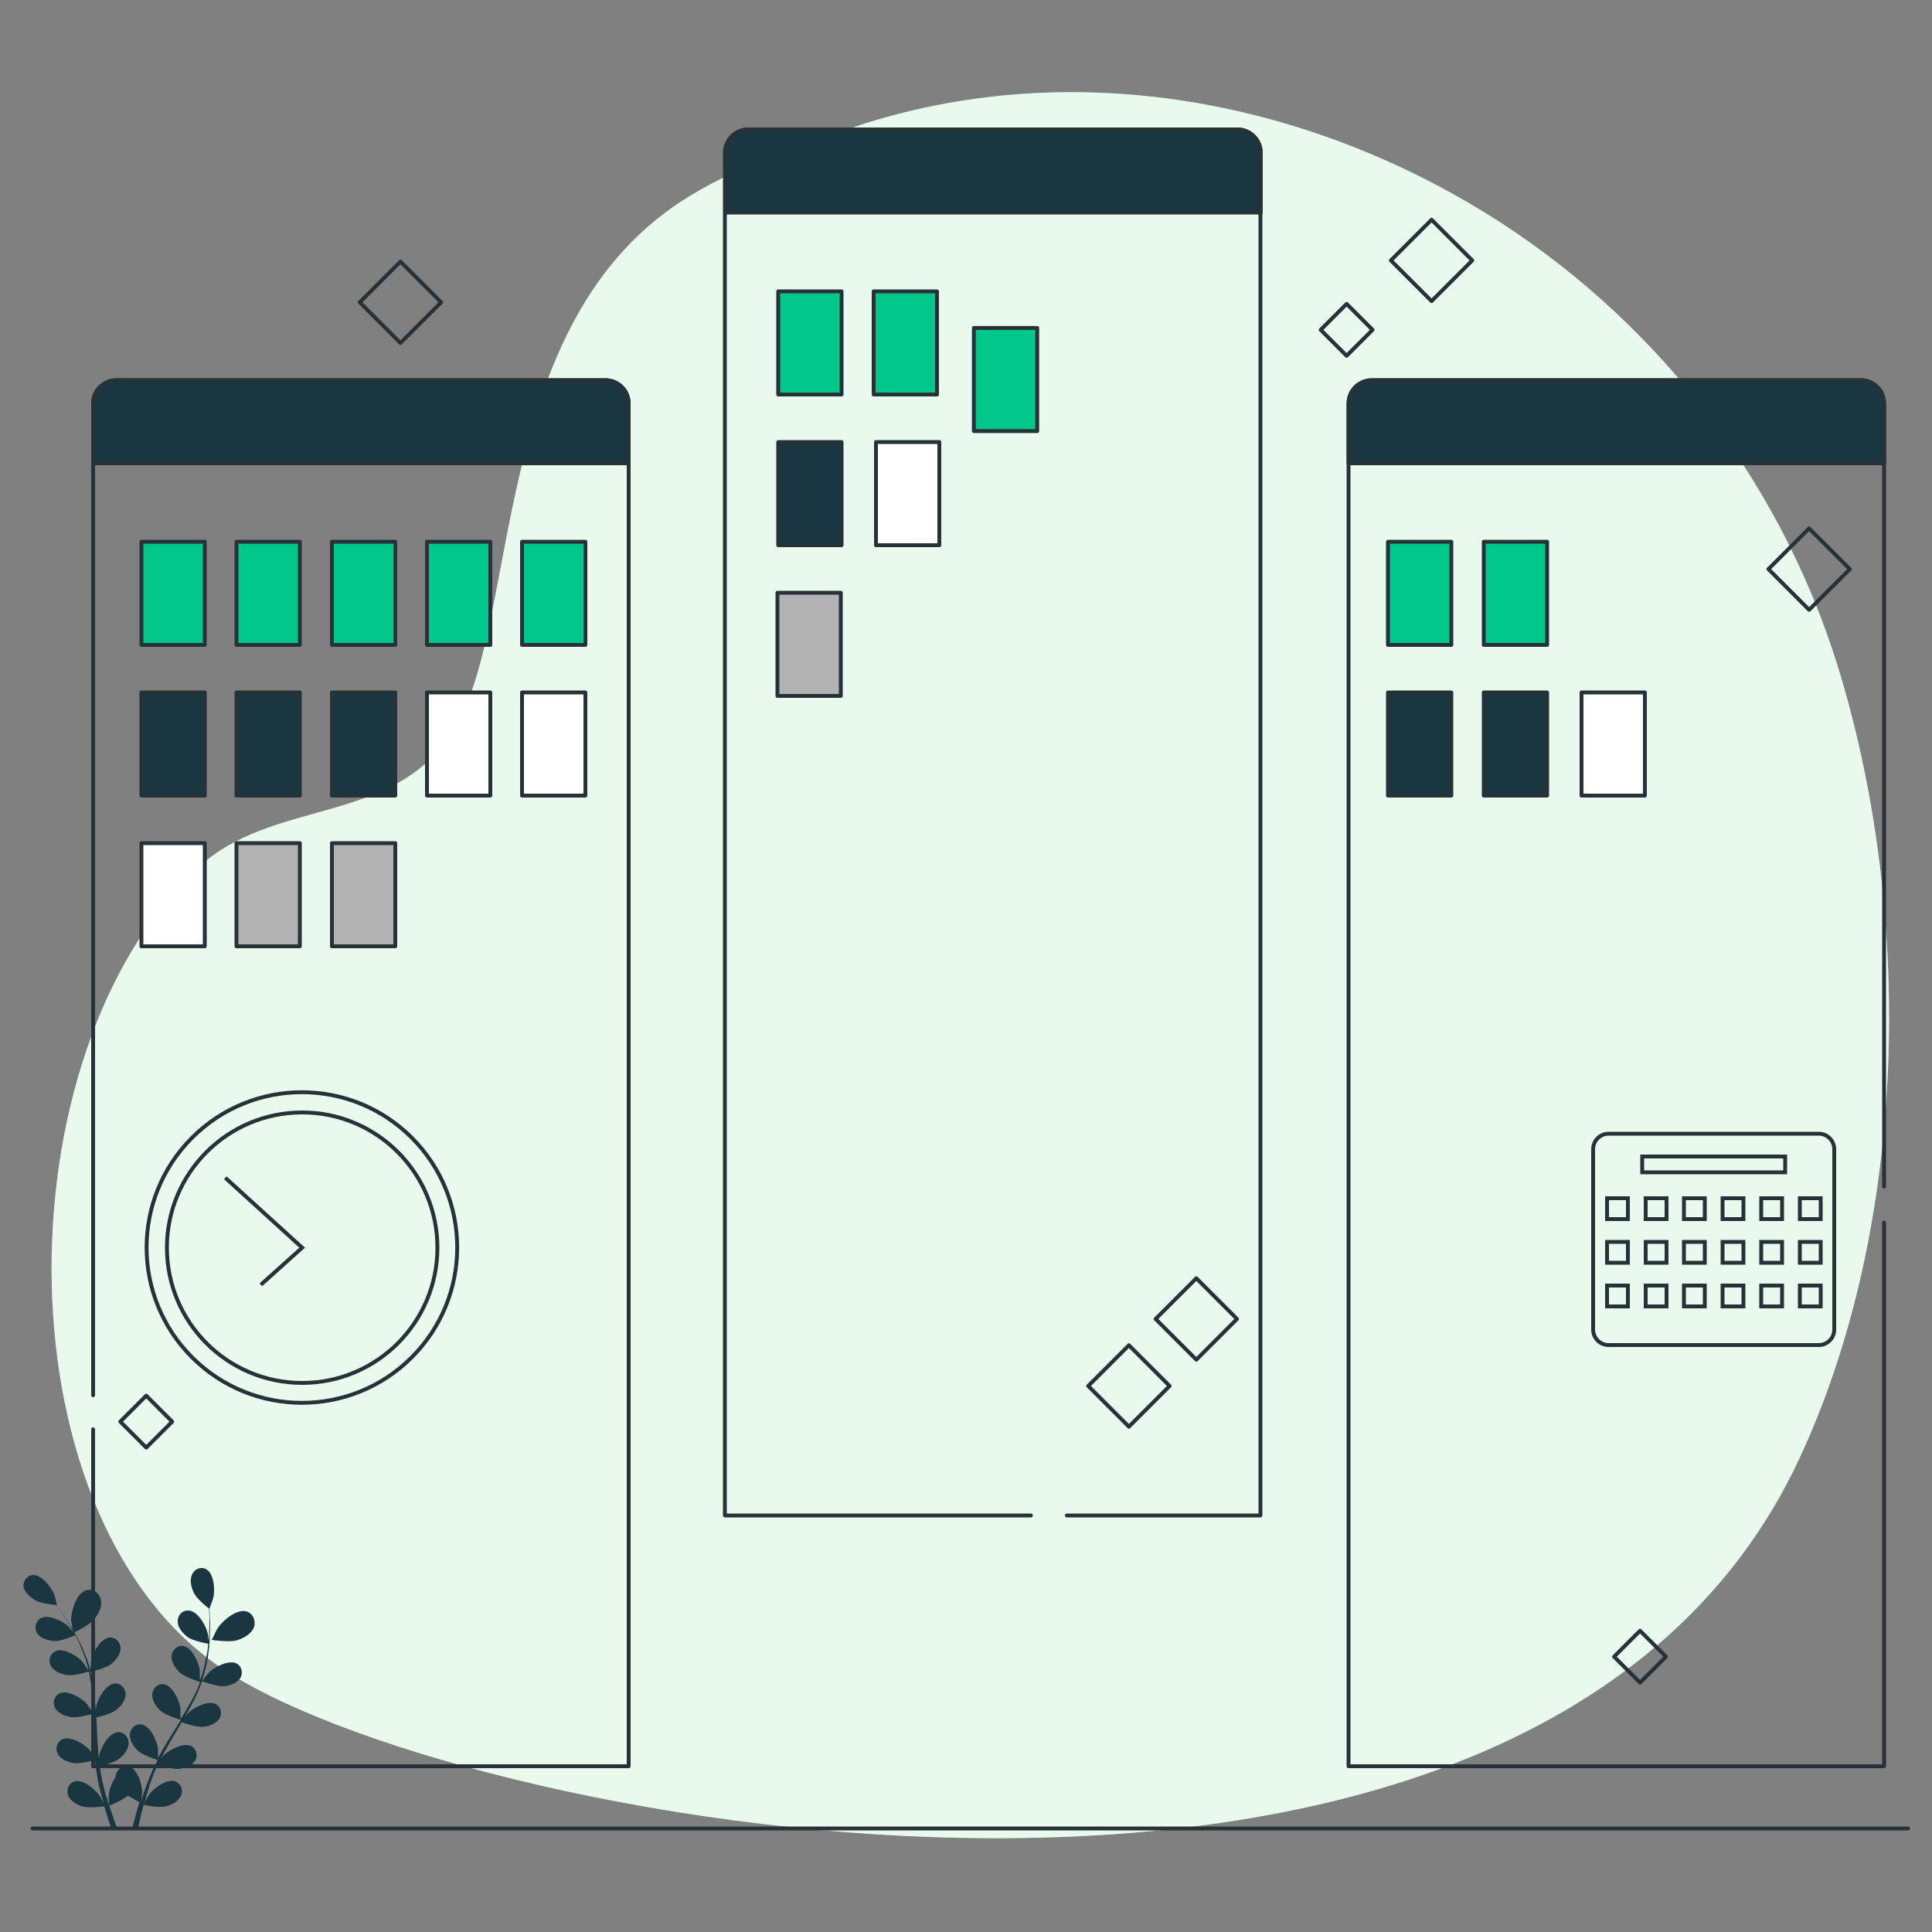 <?xml version="1.0" encoding="utf-8"?>
<!-- Generator: Adobe Illustrator 26.0.1, SVG Export Plug-In . SVG Version: 6.00 Build 0)  -->
<svg version="1.1" xmlns="http://www.w3.org/2000/svg" xmlns:xlink="http://www.w3.org/1999/xlink" x="0px" y="0px"
	 viewBox="0 0 500 500" style="enable-background:new 0 0 500 500;" xml:space="preserve">
<rect x="0" y="0" width="500" height="500" fill="#808080" stroke="none"/>
<style type="text/css">
	.st0{fill:#92E3A9;}
	.st1{opacity:0.8;fill:#FFFFFF;}
	.st2{fill:none;stroke:#263238;stroke-linecap:round;stroke-linejoin:round;stroke-miterlimit:10;}
	.st3{fill:none;stroke:#263238;stroke-miterlimit:10;}
	.st4{fill:#1A3641;stroke:#263238;stroke-linecap:round;stroke-linejoin:round;stroke-miterlimit:10;}
	.st5{fill:#1A3641;}
	.st6{fill:#00C88B;stroke:#263238;stroke-linecap:round;stroke-linejoin:round;stroke-miterlimit:10;}
	.st7{fill:#FFFFFF;stroke:#263238;stroke-linecap:round;stroke-linejoin:round;stroke-miterlimit:10;}
	.st8{fill:#B2B2B2;stroke:#263238;stroke-linecap:round;stroke-linejoin:round;stroke-miterlimit:10;}
	.st9{display:none;}
	.st10{display:inline;}
	.st11{fill:#FFFFFF;stroke:#263238;stroke-width:0.75;stroke-linecap:round;stroke-linejoin:round;stroke-miterlimit:10;}
	.st12{display:inline;fill:#FFFFFF;stroke:#263238;stroke-linecap:round;stroke-linejoin:round;stroke-miterlimit:10;}
	.st13{display:inline;fill:#00C88B;stroke:#263238;stroke-linecap:round;stroke-linejoin:round;stroke-miterlimit:10;}
	.st14{display:inline;fill:#1A3641;stroke:#263238;stroke-linecap:round;stroke-linejoin:round;stroke-miterlimit:10;}
	.st15{display:inline;fill:none;stroke:#263238;stroke-linecap:round;stroke-linejoin:round;stroke-miterlimit:10;}
</style>
<g id="Background_Simple">
	<g>
		<path class="st0" d="M465.7,377.4c27.8-59.7,29.7-139.2,10.5-203c-16.5-54.9-53.3-96.8-95.8-121.7
			c-49.3-28.9-108.1-37.5-160.9-19.3c-13.9,4.8-27.5,9.2-40.6,17.1c-53.8,32.3-43.4,112-62.3,139.8c-15.9,23.3-46.2,16.4-65.4,34.3
			c-51.6,48.2-51.8,170.1,7.8,208.2C122.3,473.3,396.9,525.2,465.7,377.4z"/>
		<path class="st1" d="M465.7,377.4c27.8-59.7,29.7-139.2,10.5-203c-16.5-54.9-53.3-96.8-95.8-121.7
			c-49.3-28.9-108.1-37.5-160.9-19.3c-13.9,4.8-27.5,9.2-40.6,17.1c-53.8,32.3-43.4,112-62.3,139.8c-15.9,23.3-46.2,16.4-65.4,34.3
			c-51.6,48.2-51.8,170.1,7.8,208.2C122.3,473.3,396.9,525.2,465.7,377.4z"/>
	</g>
</g>
<g id="Floor">
</g>
<g id="Diamonds">
</g>
<g id="Calendar">
</g>
<g id="Clock">
</g>
<g id="Board_3">
</g>
<g id="Board_2">
</g>
<g id="Board_1">
</g>
<g id="Plants">
</g>
<g id="Cards_3">
</g>
<g id="Cards_2">
</g>
<g id="Cards_1">
</g>
<g id="Character_2">
</g>
<g id="Speech_Bubble">
	<g>
		<g>
			<line class="st2" x1="8.4" y1="473.2" x2="493.8" y2="473.2"/>
			
				<rect x="96.2" y="70.8" transform="matrix(0.707 -0.707 0.707 0.707 -24.968 96.191)" class="st2" width="14.9" height="14.9"/>
			
				<rect x="33.1" y="363.2" transform="matrix(0.707 -0.707 0.707 0.707 -249.052 134.537)" class="st2" width="9.5" height="9.5"/>
			<g>
				
					<ellipse transform="matrix(0.707 -0.707 0.707 0.707 -205.445 149.855)" class="st3" cx="78.2" cy="322.9" rx="40.2" ry="40.2"/>
				<circle class="st3" cx="78.2" cy="322.9" r="35"/>
				<polyline class="st3" points="67.5,332.5 78.2,322.9 58.3,304.8 				"/>
			</g>
			<g>
				<path class="st2" d="M24.1,361.1V104.4c0-3.3,2.7-6,6-6h126.6c3.3,0,6,2.7,6,6v352.7H24.1v-87.2"/>
				<path class="st4" d="M162.7,119.9H24.1v-15.5c0-3.3,2.7-6,6-6h126.6c3.3,0,6,2.7,6,6V119.9z"/>
			</g>
			<g>
				<path class="st5" d="M61.3,424.5c-2,0.6-6.5-0.1-6.5-0.1c0,0,1.4-2.9,1.5-3c1.3-2,4.9-5,7.4-4.4c1.8,0.5,2.6,2.5,2,4.2
					C65,422.9,63,424,61.3,424.5z"/>
				<path class="st5" d="M18.9,422.6c0,0-0.4-3.1-0.5-3.3c0-2.3,1.3-6.9,3.8-7.7c1.8-0.6,3.5,0.6,3.9,2.4c0.4,1.8-0.6,3.8-1.8,5.1
					C23.1,420.7,18.9,422.6,18.9,422.6z"/>
				<path class="st5" d="M9.2,414.2c1.4,0.8,4.6,1.1,5.4,1.2c0.4,0.5,0.8,1.1,1.3,1.8c0.8,1.2,1.7,2.5,2.5,4
					c0.2,0.4,0.5,0.8,0.7,1.3c-0.5-0.6-1.3-1.5-1.4-1.6c-1.5-1.4-5.2-3.2-7.2-2.1c-1.4,0.8-1.7,2.7-0.8,4c0.9,1.3,2.9,1.8,4.4,1.9
					c1.6,0.1,4.7-1.2,5.4-1.5c0.5,0.9,1,1.9,1.4,3c0.8,1.8,1.5,3.8,2,5.9c-0.1,0-0.1,0-0.1,0.1c-0.4-0.6-1.3-2-1.4-2.1
					c-1.3-1.5-4.9-3.7-7-2.8c-1.5,0.7-2,2.5-1.2,3.9c0.8,1.4,2.7,2.1,4.2,2.3c1.7,0.3,5.5-0.9,5.6-0.9c0.4,2,0.7,4,0.9,6.1
					c0.1,1.5,0.2,3.1,0.2,4.6c-0.3-0.5-1.5-2.2-1.6-2.3c-1.3-1.5-4.9-3.7-7-2.8c-1.5,0.7-2,2.5-1.2,3.9c0.8,1.4,2.7,2.1,4.2,2.3
					c1.7,0.2,5.3-0.8,5.6-0.9c0,0.7,0,1.4,0.1,2.1c0.1,2.3,0.1,4.6,0.2,6.9c0,0.8,0.1,1.6,0.2,2.4c-0.4-0.7-1.3-1.9-1.4-2
					c-1.3-1.5-4.9-3.7-7-2.8c-1.5,0.7-2,2.5-1.2,3.9c0.8,1.4,2.7,2.1,4.2,2.3c1.5,0.2,4.6-0.6,5.4-0.8c0.1,1.3,0.3,2.6,0.5,3.9
					c0.1,0.5,0.2,1.1,0.3,1.6c0.1,0.5,0.2,1,0.3,1.5c0.3,1,0.5,2,0.8,3c0.1,0.5,0.3,1,0.4,1.4c-0.4-0.8-0.9-1.9-1-2
					c-1.1-1.7-4.2-4.4-6.5-3.9c-1.6,0.4-2.3,2.1-1.8,3.6c0.6,1.5,2.3,2.5,3.8,2.9c1.6,0.5,5.2,0,5.6,0c0.3,1.2,0.7,2.3,1,3.3
					c0.3,0.9,0.6,1.7,0.8,2.4h1.5c-0.3-0.9-0.7-1.9-1-2.9c-0.3-0.9-0.7-1.9-1-3c0.4-0.2,3.5-1.4,4.8-2.6c1.3,0.8,2.8,1.6,3,1.7
					c-0.4,1.2-0.7,2.3-1,3.4c-0.3,1.2-0.6,2.3-0.9,3.4h1.5c0.2-1,0.5-2,0.7-3.1c0.2-1,0.5-2,0.8-3c0.4,0.1,4,0.8,5.6,0.4
					c1.5-0.3,3.3-1.2,4-2.7c0.7-1.4,0.1-3.2-1.5-3.8c-2.2-0.7-5.5,1.8-6.7,3.4c-0.1,0.1-0.9,1.5-1.2,2.2c0.2-0.6,0.4-1.3,0.5-1.9
					c0.3-0.9,0.6-1.9,0.9-2.9c0.2-0.5,0.4-1,0.5-1.5c0.2-0.5,0.4-1,0.6-1.5c0.3-0.7,0.7-1.5,1-2.2c0.9,0.3,3.7,1.3,5.2,1.2
					c1.5-0.1,3.4-0.7,4.3-2c0.9-1.3,0.5-3.2-0.9-3.9c-2-1-5.7,0.9-7.2,2.4c0,0-0.3,0.4-0.6,0.8c0.4-0.7,0.7-1.4,1.1-2.1
					c1.1-2,2.3-4,3.5-6c0.2-0.4,0.5-0.8,0.7-1.3c0.8,0.3,3.8,1.3,5.4,1.2c1.5-0.1,3.4-0.7,4.3-2c0.9-1.3,0.5-3.2-0.9-3.9
					c-2-1-5.7,0.9-7.2,2.4c-0.1,0.1-0.4,0.5-0.7,0.9c0.6-1.1,1.2-2.2,1.8-3.3c1-1.9,1.9-3.9,2.6-5.9c0.3,0.1,3.8,1.4,5.5,1.3
					c1.5-0.1,3.4-0.7,4.3-2c0.9-1.3,0.5-3.2-0.9-3.9c-2-1-5.7,0.9-7.2,2.4c-0.1,0.1-1.3,1.6-1.7,2.1c0,0,0,0,0-0.1
					c0.7-2.1,1.2-4.1,1.5-6.1c0.3-2,0.5-3.9,0.5-5.6c0.1-1.7,0.1-3.3,0-4.8c0-0.8-0.1-1.5-0.1-2.1c0,0,0,0,0,0c0,0,1-2.6,1-2.8
					c0.5-2,0.2-6.1-1.7-7.3c-1.4-0.9-3.2-0.2-3.8,1.3c-0.7,1.5-0.2,3.4,0.5,4.8c0.7,1.4,3.2,3.5,3.9,4c0,0.7,0.1,1.4,0.1,2.2
					c0,1.4,0,3-0.1,4.7c0,0.5-0.1,1-0.1,1.4c-0.1-0.8-0.2-2-0.3-2.1c-0.5-2-2.6-5.6-4.9-5.7c-1.7-0.1-2.9,1.3-2.8,2.9
					c0,1.6,1.4,3.1,2.6,4c1.3,0.9,4.6,1.6,5.3,1.7c-0.1,1.1-0.2,2.2-0.5,3.3c-0.4,2-0.8,4-1.6,6c-0.1,0-0.1,0-0.1,0
					c0-0.8,0-2.4,0-2.5c-0.3-2-2-5.8-4.2-6.2c-1.6-0.3-3,1-3.1,2.6c-0.1,1.6,1,3.2,2.2,4.3c1.3,1.2,5,2.3,5.2,2.4
					c-0.7,1.9-1.6,3.8-2.7,5.6c-0.7,1.3-1.5,2.7-2.4,4c0-0.5,0-2.7,0-2.8c-0.3-2-2-5.8-4.2-6.2c-1.6-0.3-3,1-3.1,2.6
					c-0.1,1.6,1,3.2,2.2,4.3c1.3,1.1,4.9,2.2,5.2,2.3c-0.4,0.6-0.7,1.2-1.1,1.8c-1.2,2-2.5,3.9-3.6,5.9c-0.4,0.7-0.8,1.4-1.2,2.1
					c0-0.8,0-2.3,0-2.4c-0.3-2-2-5.8-4.2-6.2c-1.6-0.3-3,1-3.1,2.6c-0.1,1.6,1,3.2,2.2,4.3c1.2,1,4.1,2,5,2.3
					c-0.6,1.2-1.2,2.3-1.7,3.5c-0.2,0.5-0.5,1-0.6,1.5c-0.2,0.5-0.4,1-0.6,1.5c-0.4,1-0.7,2-1,2.9c-0.2,0.5-0.3,0.9-0.4,1.4
					c0.1-0.8,0.3-2.1,0.3-2.3c0-2.1-1.1-6-3.3-6.8c-1.6-0.5-3.1,0.5-3.5,2.1c0,0.2-0.1,0.4-0.1,0.6c-1.1,1.5-1.7,3.7-1.8,5
					c0,0.1,0.1,1.7,0.2,2.5c-0.2-0.6-0.4-1.2-0.6-1.9c-0.3-0.9-0.6-1.9-0.8-2.9c-0.1-0.5-0.3-1-0.4-1.5c-0.1-0.5-0.2-1-0.3-1.6
					c-0.1-0.8-0.3-1.6-0.4-2.4c1-0.2,3.8-1,5-1.9c1.2-0.9,2.5-2.5,2.5-4.1c0-1.6-1.3-3-2.9-2.8c-2.3,0.3-4.3,3.9-4.7,5.9
					c0,0.1-0.1,0.5-0.1,1c-0.1-0.8-0.2-1.6-0.2-2.4c-0.2-2.3-0.3-4.6-0.4-6.9c0-0.5-0.1-1-0.1-1.4c0.8-0.2,3.9-1,5.1-1.9
					c1.2-0.9,2.5-2.5,2.5-4.1c0-1.6-1.3-3-2.9-2.8c-2.3,0.3-4.3,3.9-4.7,5.9c0,0.1-0.1,0.6-0.1,1.2c-0.1-1.3-0.2-2.5-0.3-3.8
					c-0.2-2.2-0.6-4.3-1.1-6.3c0.3-0.1,3.9-0.9,5.3-2c1.2-0.9,2.5-2.5,2.5-4.1c0-1.6-1.3-3-2.9-2.8c-2.3,0.3-4.3,3.9-4.7,5.9
					c0,0.1-0.2,2-0.2,2.7c0,0,0,0,0-0.1c-0.5-2.1-1.3-4.1-2.1-5.9c-0.8-1.8-1.8-3.5-2.6-5c-0.9-1.5-1.8-2.8-2.6-4
					c-0.4-0.6-0.9-1.2-1.3-1.7c0,0,0,0,0,0c0,0-0.6-2.7-0.7-2.9c-0.7-1.9-3.2-5.2-5.5-5.2c-1.7,0.1-2.7,1.6-2.5,3.2
					C6.4,412.1,7.9,413.4,9.2,414.2z"/>
			</g>
			<g>
				<rect x="36.6" y="140.2" class="st6" width="16.4" height="26.7"/>
				<rect x="61.2" y="140.2" class="st6" width="16.4" height="26.7"/>
				<rect x="85.9" y="140.2" class="st6" width="16.4" height="26.7"/>
				<rect x="110.5" y="140.2" class="st6" width="16.4" height="26.7"/>
				<rect x="135.1" y="140.2" class="st6" width="16.4" height="26.7"/>
				<rect x="36.6" y="179.2" class="st4" width="16.4" height="26.7"/>
				<rect x="61.2" y="179.2" class="st4" width="16.4" height="26.7"/>
				<rect x="85.9" y="179.2" class="st4" width="16.4" height="26.7"/>
				<rect x="110.5" y="179.2" class="st7" width="16.4" height="26.7"/>
				<rect x="135.1" y="179.2" class="st7" width="16.4" height="26.7"/>
				<rect x="36.6" y="218.2" class="st7" width="16.4" height="26.7"/>
				<rect x="61.2" y="218.2" class="st8" width="16.4" height="26.7"/>
				<rect x="85.9" y="218.2" class="st8" width="16.4" height="26.7"/>
			</g>
		</g>
		<g>
			
				<rect x="363.1" y="59.9" transform="matrix(0.707 -0.707 0.707 0.707 60.894 281.762)" class="st2" width="14.9" height="14.9"/>
			
				<rect x="460.8" y="139.8" transform="matrix(0.707 -0.707 0.707 0.707 33.043 374.236)" class="st2" width="14.9" height="14.9"/>
			
				<rect x="343.8" y="80.6" transform="matrix(0.707 -0.707 0.707 0.707 41.738 271.443)" class="st2" width="9.5" height="9.5"/>
			
				<rect x="419.8" y="424" transform="matrix(0.707 -0.707 0.707 0.707 -178.844 425.78)" class="st2" width="9.5" height="9.5"/>
			<g>
				<path class="st3" d="M470.7,348.1h-54.4c-2.2,0-4-1.8-4-4v-46.7c0-2.2,1.8-4,4-4h54.4c2.2,0,4,1.8,4,4v46.7
					C474.7,346.3,472.9,348.1,470.7,348.1z"/>
				<g>
					<rect x="415.9" y="310.1" class="st3" width="5.4" height="5.4"/>
					<rect x="425.9" y="310.1" class="st3" width="5.4" height="5.4"/>
					<rect x="435.8" y="310.1" class="st3" width="5.4" height="5.4"/>
					<rect x="445.8" y="310.1" class="st3" width="5.4" height="5.4"/>
					<rect x="455.8" y="310.1" class="st3" width="5.4" height="5.4"/>
					<rect x="465.8" y="310.1" class="st3" width="5.4" height="5.4"/>
				</g>
				<g>
					<rect x="415.9" y="321.4" class="st3" width="5.4" height="5.4"/>
					<rect x="425.9" y="321.4" class="st3" width="5.4" height="5.4"/>
					<rect x="435.8" y="321.4" class="st3" width="5.4" height="5.4"/>
					<rect x="445.8" y="321.4" class="st3" width="5.4" height="5.4"/>
					<rect x="455.8" y="321.4" class="st3" width="5.4" height="5.4"/>
					<rect x="465.8" y="321.4" class="st3" width="5.4" height="5.4"/>
				</g>
				<g>
					<rect x="415.9" y="332.7" class="st3" width="5.4" height="5.4"/>
					<rect x="425.9" y="332.7" class="st3" width="5.4" height="5.4"/>
					<rect x="435.8" y="332.7" class="st3" width="5.4" height="5.4"/>
					<rect x="445.8" y="332.7" class="st3" width="5.4" height="5.4"/>
					<rect x="455.8" y="332.7" class="st3" width="5.4" height="5.4"/>
					<rect x="465.8" y="332.7" class="st3" width="5.4" height="5.4"/>
				</g>
				<rect x="425" y="299.3" class="st3" width="37" height="4.1"/>
			</g>
			<g>
				<path class="st2" d="M487.6,316.4v140.7H349V104.4c0-3.3,2.7-6,6-6h126.6c3.3,0,6,2.7,6,6v202.7"/>
				<path class="st4" d="M487.6,119.9H349v-15.5c0-3.3,2.7-6,6-6h126.6c3.3,0,6,2.7,6,6V119.9z"/>
			</g>
			<g>
				<rect x="359.2" y="140.2" class="st6" width="16.4" height="26.7"/>
				<rect x="384" y="140.2" class="st6" width="16.4" height="26.7"/>
				<rect x="359.2" y="179.2" class="st4" width="16.4" height="26.7"/>
				<rect x="384" y="179.2" class="st4" width="16.4" height="26.7"/>
				<rect x="409.3" y="179.2" class="st7" width="16.4" height="26.7"/>
			</g>
			<g class="st9">
				<g class="st10">
					<g>
						<path class="st7" d="M323.4,226.8c0,0-1.9,2.3-2.9,3.4c-1,1.1-0.9,2,0.1,1.9c1-0.1,3.4-2.7,3.4-2.7s-0.3,1.7,0,2.4
							c0.3,0.7,1.4,1.3,2.6,1.7c1.1,0.4,2.4,1.3,2.9,0.3c0.4-1-0.1-3.9-0.1-3.9L323.4,226.8z"/>
						<path class="st7" d="M357.8,247.5c0,0-20-15.1-21.9-17.3c-1.9-2.1-4.1-3-5.6-3.3c-1.4-0.3-4.7-0.7-4.7-0.7s-3.3-2.3-5-3.1
							c-1.7-0.9-2.6-2.6-2.9-1.4c-0.3,1.1,0.6,2.3,2.3,3.3c1.7,1,4.4,3.4,4.4,3.4s4,2.1,3.9,3.9c-0.1,1.7-2.4,2.7-3.3,2.6
							c-0.9-0.1-3.4-2.1-3.7-0.6s3,2.7,4.7,3.1c1.7,0.4,8,1.3,8.9,1.3c0.9,0,4,3.1,4,3.1l15,14.3L357.8,247.5z"/>
					</g>
					<g>
						<path class="st7" d="M357.4,246.3c0,0-3.9,4.6-4.6,8.1s0.4,4.3,2,5.3c1.6,1,3.4,2,3.4,2s-1.7-2.7,1.7-6.4
							c3.4-3.7,5.4-5.4,5.4-5.4S360,246.1,357.4,246.3z"/>
						<path class="st7" d="M360,255.3c0,0-3.4,3.1-3.1,4.9c0.3,1.7,2.1,2.9,2.7,3.1c0.6,0.3,3.3,3.1,4.6,4c1.3,0.9,4.1,0.7,4.4,1.3
							s1.4,3.3,1.4,3.3s6.6-6,8.1-9.4c1.6-3.4,0.1-7.1-1.9-9.3c-2-2.1-8.1-3.9-8.9-4c-0.7-0.1-2,0.7-2,0.7L360,255.3z"/>
					</g>
					<g>
						<path class="st7" d="M367.4,389.7c0,0,1.4,6.5,5.2,25.2c3.8,18.8,1.8,19.8,3.2,33.7c1.4,13.9-0.6,18.2-0.6,18.2
							s-7.5,2.4-11.9,3c-4.4,0.6-12.3,1.6-12.5,3.6c-0.2,2,9.3,5.5,17.8,6.7c8.5,1.2,14.3,3.6,15.7,2.4c1.4-1.2,2.4-5.7,2.4-7.7
							c0-2-0.6-4.6-0.6-8.3c0-3.6,2.8-25.4,4-31.5c1.2-6.1,0.6-14.3-0.6-18.8c-1.2-4.4-3.6-11.5-3.6-11.5l1-17.8L367.4,389.7z"/>
						<path class="st4" d="M369.2,394.9c0,0,1.1,0.5,8.4,0c7.3-0.5,9-1.6,9-1.6l0.4-6.3L369.2,394.9z"/>
						<path class="st4" d="M363.6,476.9c0,0-4.4-2.6-4.4-4.6c0-0.7,0.4-1.4,0.9-2c-4.2,0.6-9,1.6-9.2,3.2c-0.2,2,9.3,5.5,17.8,6.7
							c8.5,1.2,14.3,3.6,15.7,2.4c1.4-1.2,2.4-5.7,2.4-7.7c0-0.8-0.1-1.8-0.2-2.9c-1.5,0.8-3.5,2.1-4.8,2.9
							C379.7,476.1,363.6,476.9,363.6,476.9z"/>
					</g>
					<g>
						<path class="st7" d="M344.4,388.1c0,0,1.4,21.8,2.8,28.1c1.4,6.3,20.4,46.2,22.2,49.7c1.8,3.4,1.8,3.4,1.8,3.4
							s-5.5,4.4-12.9,6.5c-7.5,2-12.3,2.2-11.7,4c0.6,1.8,5.9,3.4,14.3,4s20,1.2,21.4,0.6c1.4-0.6,2.2-6.5,2.2-9.3
							c0-2.8-2.2-6.1-3-8.7c-0.8-2.6-7.1-25.2-8.3-31.3c-1.2-6.1-2.2-6.1-5.7-13.3c-3.4-7.3-3.4-4-4.6-9.1c-1.2-5,4.4-23,4.4-23
							L344.4,388.1z"/>
						<polygon class="st4" points="349.6,392.9 364.6,399 366.4,395.1 						"/>
						<path class="st4" d="M357.3,477.5c-0.3-0.5-0.4-0.9-0.4-1.4c-6.6,1.7-10.8,2-10.3,3.7c0.6,1.8,5.9,3.4,14.3,4
							c8.5,0.6,20,1.2,21.4,0.6c1.4-0.6,2.2-6.5,2.2-9.3c0,0-16.6,5.2-20.8,5.2C359.5,480.3,358.5,479.5,357.3,477.5z"/>
					</g>
					<path class="st6" d="M345.2,356.4c0,0-2.2,16.2-2,23.2c0.2,7.1-0.2,11.7-0.2,11.7s14.5,4.8,23.4,3.8c8.9-1,21.6-6.3,21.6-6.3
						s1.6-20.6,1.6-21.4c0-0.8,1.4-9.8,1.2-15.7c-0.2-6-0.2-10.1-0.2-10.1s-19.8,4.8-26.6,4.2c-6.9-0.6-16.6-1-16.6-1L345.2,356.4z"
						/>
					<path class="st7" d="M369.1,270.4c0,0-14,12.8-15.8,22.8c-1.7,9.9-9.9,62.5-9.2,66.8c0,0,14.4-2.9,17.8-2.9s16.4,10.6,19,11.6
						c2.6,1,2.6-1.9,5.3-5.3c2.7-3.4,2.7-7.2,3.3-10.8c0.5-3.6,1.2-6.8,1.2-6.8s1.7-6.3,1.9-9.1c0.2-2.7-1.5-10.8-1.5-14.2
						c0-3.4,8.6-22.9,9.2-36.5c0.7-13.5,0.3-16.4,0.3-16.4l-1.7-7.2C398.9,262.4,374,266.5,369.1,270.4z"/>
					<path class="st7" d="M373.2,303.7c0,0,3.5,10.1,7.4,16.1"/>
					<path class="st7" d="M378.7,330.1c0.4,1.1,0.9,2.1,1.3,3.1"/>
					<path class="st7" d="M373.4,312.6c0,0,1.6,7.1,4,14.1"/>
					<g>
						<g>
							<path class="st7" d="M394.2,230.2c0,0-3.9-9.9-11.3-10.8c-7.4-0.9-14.7,1.7-17.3,7c-2.6,5.3-3.9,8.2-3.9,11
								c0,2.7,1.9,3.1,1.2,5.7c-0.7,2.6-2.6,2.7-1.7,3.9c0.9,1.2,2.4,1.7,2.4,1.7s3.3,9.2,5.3,9.8c2.1,0.5,4.3-1.5,4.3-1.5l3.8,6.3
								l13.7-3.8c0,0-1.4-11.5-0.5-14.4c0.9-2.9,5.3-7,5.6-9.2C396.1,233.6,394.2,230.2,394.2,230.2z"/>
						</g>
						<path class="st5" d="M364.7,242.8c0,1-0.3,1.8-0.6,1.8c-0.3,0-0.6-0.8-0.6-1.8c0-1,0.3-1.8,0.6-1.8
							C364.4,241,364.7,241.8,364.7,242.8z"/>
						<path class="st11" d="M362.5,239.8c0,0,1.2-1.8,2.2-0.3"/>
						<line class="st11" x1="365" y1="252.2" x2="366.7" y2="251"/>
					</g>
					<path class="st7" d="M391.5,258.3c0,0-15.2,3.9-17.5,6c-2.2,2.1-5,6.2-5,6.2s12.7-4.3,16.4-5c3.8-0.7,7.5-1.4,7.5-1.4
						S392.2,259.8,391.5,258.3z"/>
					<path class="st4" d="M394.2,230.2c0,0-3.9-9.9-11.3-10.8c-6-0.7-11.9,0.9-15.4,4.3l-0.6,0.1c0,0-4.3-0.3-5.8,2.4
						c-1.2,2.1,1.2,5.1,2.2,6.3c-0.2,1.4-0.1,2.7,0.7,3.3c2.4,1.9,4.5,1.2,5,3.3c0.5,2.1,1.2,3.4,2.2,2.7c1-0.7,0.5-3.9,2.9-4.1
						c2.4-0.2,3.6,2.1,3.3,4.5c-0.3,2.4-1.2,3.6-1,4.1c0.2,0.5,6.7,6,11.3,5.6c0.7,0,1.4-0.4,2.2-0.9c-0.1-2.5-0.1-4.8,0.2-5.9
						c0.9-2.9,5.3-7,5.6-9.2C396.1,233.6,394.2,230.2,394.2,230.2z"/>
					<path class="st4" d="M394.2,230.2c0,0-9.2,3.9-9.9,14.7c-0.7,10.8,5.3,15.1,4.6,17.3c-0.7,2.2-3.1,3.6-1.4,5
						c1.7,1.4,3.3,1.5,2.7,2.9c-0.5,1.4-1,3.9-1,5.1c0,1.2,3.4,3.1,3.1,4.6c-0.3,1.5-1.9,1.9-0.5,2.9c1.4,1,1.2,1.7,3.3,1.4
						c2.1-0.3,1.2-3.6,2.7-3.8s2.1,1.2,4.5-0.9c2.4-2.1,1.7-5,2.1-5.8c0.3-0.9,1.7-0.7,2.6-1.9c0.9-1.2,1.2-2.9,0.7-4.6
						c-0.5-1.7-0.7-2.7-0.2-4.3c0.5-1.5,1.2-3.6,0.7-5.1c-0.5-1.5-0.7-3.3-0.7-3.3s2.2-3.1,2.2-5.3c0-2.2-0.3-5.5-1.4-7.7
						c-1-2.2-3.3-4.1-3.4-5.1c-0.2-1-0.5-3.4-2.6-4.8C400.2,230.2,396.3,229.5,394.2,230.2z"/>
					<g>
						<polygon class="st4" points="319.6,272.8 334,298.2 343.9,297.3 329.7,272.6 						"/>
						<path class="st7" d="M338.9,300.2c0,0-0.9-5.3-1.6-6.5c-0.7-1.2-0.9-1.7-1.2-3.7c-0.4-2-0.7-2.2-2-1.2c-1.2,1-0.9,3.2-0.7,3.8
							c0.1,0.6-0.6,0.1-1.7-1c-1.1-1.1-3.8-3.2-3.8-3.2s-1.9,0.4-1.1,2.1c0.7,1.7,1.1,3.3,1.1,3.3s-0.6,4.8,0.1,6.5
							c0.7,1.7,3.7,3.5,3.7,3.5l3.1,1.7l8,12.3c0,0-1.7-0.1,1.1-3.8c2.8-3.7,4.6-4.9,4.4-5.3c-0.1-0.4-8.8-7-8.8-7L338.9,300.2z"/>
						<g>
							<path class="st7" d="M347.1,306.8c0,0-4.3,0.5-5.8,3.5c-1.5,3-2.5,3.8-1.7,5.2c0.7,1.4,2.3,4.3,3.3,4.9c1,0.6,1.9,1,1.9,1
								s-1.6-4.2,0.7-7s5.6-4.3,5.6-4.3S348.7,307.7,347.1,306.8z"/>
							<g>
								<path class="st7" d="M378.2,285.2c0,0,0.1,3.5,0,6.5c-0.1,3.1-3,7.5-3,7.5s-1.7,2.2-2,4.4c-0.2,2.2-0.5,5.7-0.9,6.5
									c-0.4,0.9-8.9,19.8-10.6,20.7c-1.7,1-3.5,0.6-6.5-1c-3.1-1.6-10.5-8.6-10.5-8.6s-2.5-3.3,0.7-7c3.2-3.7,5.6-4.3,5.6-4.3
									l2.2,0.6c0,0,0.9-6.9,2-10c1.1-3.1,1.9-6.8,1.9-8.4s0.2-3.8,1.5-5.7c1.2-1.9,3.1-4.9,5.9-6.1"/>
								<path class="st7" d="M353.2,310.7c0,0,0.7,8.6,2.1,11.5"/>
								<path class="st7" d="M353.3,322.1c0.3,1,0.6,2,0.9,2.7"/>
								<path class="st7" d="M351.8,315.4c0,0,0.4,2.2,1,4.6"/>
							</g>
						</g>
					</g>
				</g>
				<g class="st10">
					<path class="st7" d="M459.8,197.5h-32.8c-4.6,0-8.3,3.7-8.3,8.3v20.1c0,4.6,3.7,8.3,8.3,8.3h3.7l-14.1,14.1l23.9-14.1h19.3
						c4.6,0,8.3-3.7,8.3-8.3v-20.1C468,201.2,464.3,197.5,459.8,197.5z"/>
					<g>
						<path class="st5" d="M435.6,216.4c0-1.5-1.2-2.8-2.8-2.8c-1.5,0-2.8,1.2-2.8,2.8c0,1.5,1.2,2.8,2.8,2.8
							C434.3,219.2,435.6,218,435.6,216.4z"/>
						<path class="st5" d="M446.5,216.4c0-1.5-1.2-2.8-2.8-2.8c-1.5,0-2.8,1.2-2.8,2.8c0,1.5,1.2,2.8,2.8,2.8
							C445.3,219.2,446.5,218,446.5,216.4z"/>
						<path class="st5" d="M457.5,216.4c0-1.5-1.2-2.8-2.8-2.8s-2.8,1.2-2.8,2.8c0,1.5,1.2,2.8,2.8,2.8S457.5,218,457.5,216.4z"/>
					</g>
				</g>
			</g>
		</g>
	</g>
</g>
<g id="Character_1">
	<g>
		<path class="st2" d="M266.8,392.2h-79.2V39.5c0-3.3,2.7-6,6-6h126.6c3.3,0,6,2.7,6,6v352.7h-50.1"/>
		<path class="st4" d="M326.3,55H187.7V39.5c0-3.3,2.7-6,6-6h126.6c3.3,0,6,2.7,6,6V55z"/>
		<g>
			<rect x="201.4" y="75.4" class="st6" width="16.4" height="26.7"/>
			<rect x="226.1" y="75.4" class="st6" width="16.4" height="26.7"/>
			<rect x="201.4" y="114.4" class="st4" width="16.4" height="26.7"/>
			<rect x="226.7" y="114.4" class="st7" width="16.4" height="26.7"/>
			<rect x="201.2" y="153.4" class="st8" width="16.4" height="26.7"/>
		</g>
		
			<rect x="284.8" y="351.2" transform="matrix(0.707 -0.707 0.707 0.707 -168.023 311.743)" class="st2" width="14.9" height="14.9"/>
		
			<rect x="302.2" y="333.9" transform="matrix(0.707 -0.707 0.707 0.707 -150.65 318.939)" class="st2" width="14.9" height="14.9"/>
		
			<rect x="252" y="85" transform="matrix(-1 -1.224647e-16 1.224647e-16 -1 520.435 196.568)" class="st6" width="16.4" height="26.7"/>
		<g class="st9">
			<path class="st12" d="M178.6,239.8c0,0-1.2,5.8-3.7,11.6c-2.6,5.9-3.1,10.5-3.1,10.5s2.7,5.3,2.3,7.3s-2,5.8-2,6.7
				c-0.1,1-0.7,2.7-2,2.3c-1.2-0.4-2-1.6-2.8-1.9s-4.3-1.9-4.6-3.1c-0.4-1.2,0.1-5,0.1-5s1.2-7.6,1.2-7.9c0-0.4-0.2-8.2,0.6-14.4
				s2-11.1,2-11.1S171.7,239.7,178.6,239.8z"/>
			<path class="st12" d="M172.2,274.6c0,0-1.2,0-1.7-1.2c-0.4-1.2,0-3.5,0-3.5s-2.1-1.2-2.1-3.3"/>
			<path class="st12" d="M167.8,267.4c0,0,0.4,1.2-1.4,1.8"/>
			<path class="st12" d="M164.2,273.5c0,0,0.1-1.9,0.6-2.1c0.5-0.3,1.2-0.4,1.4,0.6c0.3,0.9,1,2.3,0.5,3c-0.5,0.7-0.3,0.8-1.5,0.4"
				/>
			<path class="st12" d="M166.8,271.9c0,0,0.9-0.6,1.4-0.3c0.5,0.3,1.3,1.9,1.1,3c-0.2,1.2-0.6,1.9-1.6,1.7"/>
			<path class="st12" d="M169.1,272.7c0,0,0.4-0.2,0.9,0.3c0.5,0.4,1,2.7,0.7,3.4c-0.4,0.7-0.6,1.1-1.4,1.1"/>
			<path class="st13" d="M169.8,227.5c0,0,0.3,4.7,1.3,6.1c1.1,1.4,5.9,2.3,7.3,2.5c1.4,0.2,3.7,0.1,3.7,0.1s-1.2,2.7-1.8,3.7
				c-0.6,1-2,1.2-5.7,1c-3.7-0.3-8.5-3.9-9-5.1c-0.4-1.2,1.2-4,1.8-5.3C168,229.1,169.8,227.5,169.8,227.5z"/>
			<path class="st12" d="M236.1,164.2c0,0,0.3,6.4-0.2,8.3c-0.5,2-3.9,4.3-3.9,4.3l-0.2,4.8c0,0-3.9,0.9-7.2,1.7
				c-3.2,0.9-8.5,2.7-10.7,1.2l0.1-13.1c0,0-3-8.6,3.7-13.7c6.7-5.1,13.1-1.4,14.9,0.9S236.1,164.2,236.1,164.2z"/>
			<path class="st14" d="M227.3,144.6c0,0,3.1-1.2,6.1,0.3s0.2,6.1,0.2,6.1s3.7,1.7,3.3,4.5c-0.3,2.8-1.2,3.5-1.2,3.5l0.3,5.1
				c0,0-1.7-2.6-2.8-0.5c-1,2.1-2.6,4.5-2.8,6.6s-2.4,6.6-6.5,7.3s-10.1-0.5-11-1.9c-0.9-1.4-4.5-11-3.5-18.9
				c1-7.9,7-12.1,10.8-12.8C224.2,143.4,227.3,144.6,227.3,144.6z"/>
			<path class="st12" d="M234.5,164.9c0,0-0.5,0-0.2,3c0.2,3-0.5,4.2-1.4,3c-0.9-1.2-1.1-3.5-0.4-5.3
				C233.3,163.7,234.6,162.7,234.5,164.9z"/>
			<path class="st12" d="M222.5,403.7c0,0,1.9,2.6,3.3,4.9c1.4,2.3,2.5,3.7,0.4,5.2c-2,1.5-3.4,1.6-6.4,1.4c-3-0.3-11-3-12.5-4.4
				c-1.5-1.4-0.3-4.2-0.3-4.2l1.5-3.7L222.5,403.7z"/>
			<path class="st12" d="M206.6,408.2c3.8,1.6,9.8,4.1,13.8,4.4c4,0.3,6-0.4,7-0.9c0.1,0.7-0.2,1.3-1.1,2c-2,1.5-3.4,1.6-6.4,1.4
				c-3-0.3-11-3-12.5-4.4C206.6,410.1,206.5,409.1,206.6,408.2z"/>
			<path class="st12" d="M157.8,414.1c0.2-0.6,0.5-1.1,0.6-1.3c0.4-0.5,4.6-12.3,9.4-13c3.2-0.4,5.6,1.6,6.8,3
				c0,1.1-0.1,2.3-0.5,3.3c0,0-1.5-4.4-6-3.9c-4.5,0.4-5.9,4.9-6.9,7.4c-1.1,2.5-2.9,5.3-2.7,7.6c0,0.2,0,0.4,0.1,0.6
				C158.2,416.7,157.9,415.4,157.8,414.1z"/>
			<path class="st14" d="M241.1,261.6l-0.8,38.2l-17.8,97c0,0,2,1.3,1.6,3.3c-0.5,2-1.3,4.7-1.3,4.7s-5.2,3-9.1,2.3
				c-3.9-0.6-5.3-4.2-5.3-4.2s0.2-5.3,0.5-7c0.3-1.7,1.6-4.7,1.7-7.2c0.2-2.5,2-9.2,2-9.2l-0.2-82.6h-3.1L185.5,357l-7.5,31.6
				c0,0,0.9,2.3-1.3,4.2c-2.2,1.9-2.7,3.6-2.7,3.6l0.5,3.4c0,0-2.8-0.9-5.8-0.9c-3,0-6.7,0.9-6.7,0.9l-0.6-4.5c0,0-1.9-1.3-1.7-2.3
				c0.2-1.1,2.5-4.8,2.7-5.8c0.2-0.9-1.3-6.4-0.8-7.8c0.5-1.4,12-46.8,12-46.8l10.6-50.8l7-19.2L241.1,261.6z"/>
			<g class="st10">
				<path class="st7" d="M257.4,108c0,0-1.8,0.1-2.1,1.2c-0.3,1.1,1.2,3.2,1.2,3.2S257.3,109.1,257.4,108z"/>
				<path class="st7" d="M255.3,109.2c0,0-1.4,1-1.3,2.2c0.1,1.2,1.2,2.5,1.8,2.5c0.6,0,0.7-1.5,0.7-1.5S255.6,110.2,255.3,109.2z"
					/>
				<path class="st7" d="M254,111.4c0,0-1.2,1-0.6,2.4c0.6,1.4,1.6,1.9,1.6,1.9l0.8-1.8C255.8,113.9,254.5,112.4,254,111.4z"/>
			</g>
			<g class="st10">
				<path class="st7" d="M253.2,154.2c0,0,2.8-13.6,3.6-17.3c0.8-3.7,0.6-10.3,0.6-10.3s-1.7-2.1-2-3.2c-0.3-1.1,0.6-3.5,0.6-3.5
					s-1-2-1-3.6c0-1.6,1.5-4.1,1.5-4.1s0.8-2.4,0.9-4.3c0.1-2,0.4-3.5,1.5-3.2c1.1,0.3,1.7,0.9,1.7,2.4c0,1.5-0.1,4.2-0.1,4.2
					l5.6,0.2c0,0-1.9,13.4-1.8,14.3c0.1,0.9,3.5,26.6,3.3,29c-0.2,2.5-0.5,5.7-0.5,5.7s-6.6-5.5-9.2-5.6
					C255.3,155,253.2,154.2,253.2,154.2z"/>
				<line class="st2" x1="256" y1="120.1" x2="258.1" y2="122.8"/>
			</g>
			<path class="st13" d="M231.7,181.7l14.7-12.2l6.7-12.1c0,0,5.8-1.1,9.1,1.7c3.3,2.8,3.5,5.8,2.7,7.3
				c-0.7,1.5-12.9,29.4-13.1,29.8c-0.2,0.4-6.1,32.1-6.1,32.1s-4.3,29.9-3.9,31.5c0.4,1.6,0.5,4.3-0.9,4.6
				c-1.5,0.3-32.2,0.8-34.9,1.2s-8.5-1.1-12.8-1.8c-4.3-0.7-2.7-5-2.3-6.7c0.4-1.8,3.5-37.7,3.5-37.7l-13.3,18.1c0,0-0.9,2-6.1,0.7
				c-5.1-1.3-6.5-6.9-6.5-7.5c0-0.7,11.1-19.1,12.7-22.2s6.1-15.5,10.1-18.1c4-2.6,20.8-5.7,20.8-5.7L231.7,181.7z"/>
			<path class="st15" d="M223.7,258c-1.3,1-2.6,1.9-4,2.7"/>
			<path class="st15" d="M244.6,230.9c0,0-7.8,15.6-18.8,25.3"/>
			<path class="st15" d="M236.3,250c0,0-8.6,10.1-16.2,14.1"/>
			<path class="st15" d="M226.8,243.8c0,0-10.4,11-16.2,14.4"/>
			<path class="st15" d="M241.4,207.6c-0.7,0.9-1.5,1.8-2.3,2.8"/>
			<path class="st15" d="M249.2,196.3c0,0-1.7,3.3-5.8,8.8"/>
			<polygon class="st14" points="194.4,219.4 196.4,209.2 189.8,225.6 			"/>
			<path class="st13" d="M234.4,179.7c0,0-1.8-0.8-2.7-0.9c-0.9-0.1-16.6,2.3-17.7,2.4c-1.1,0.1-3.4,3.8-3.4,3.8l20.9-3.2
				L234.4,179.7z"/>
			<path class="st13" d="M251.4,160.3c0,0-0.7-2.6,0-3.9c0.7-1.4,2.3-3.1,3.8-3.1c1.5,0,5.1,0,8.9,3c3.8,3,3.9,5,3.4,6.7
				c-0.6,1.7-2.2,4.3-2.6,4.3s-2.1-7.3-6.6-8.1C253.6,158.4,251.4,160.3,251.4,160.3z"/>
			<path class="st12" d="M174.5,399.8c0,0,0.5,4-0.3,6.3c-0.8,2.3-2,4.4-1.9,5.3c0.1,1,3,4.6,1.1,6c-1.9,1.4-11.4,2.7-13.2,2.3
				c-1.8-0.4-3-6.3-2.2-9c0.8-2.7,4-10.9,4-10.9S169.4,396.6,174.5,399.8z"/>
		</g>
	</g>
</g>
</svg>
